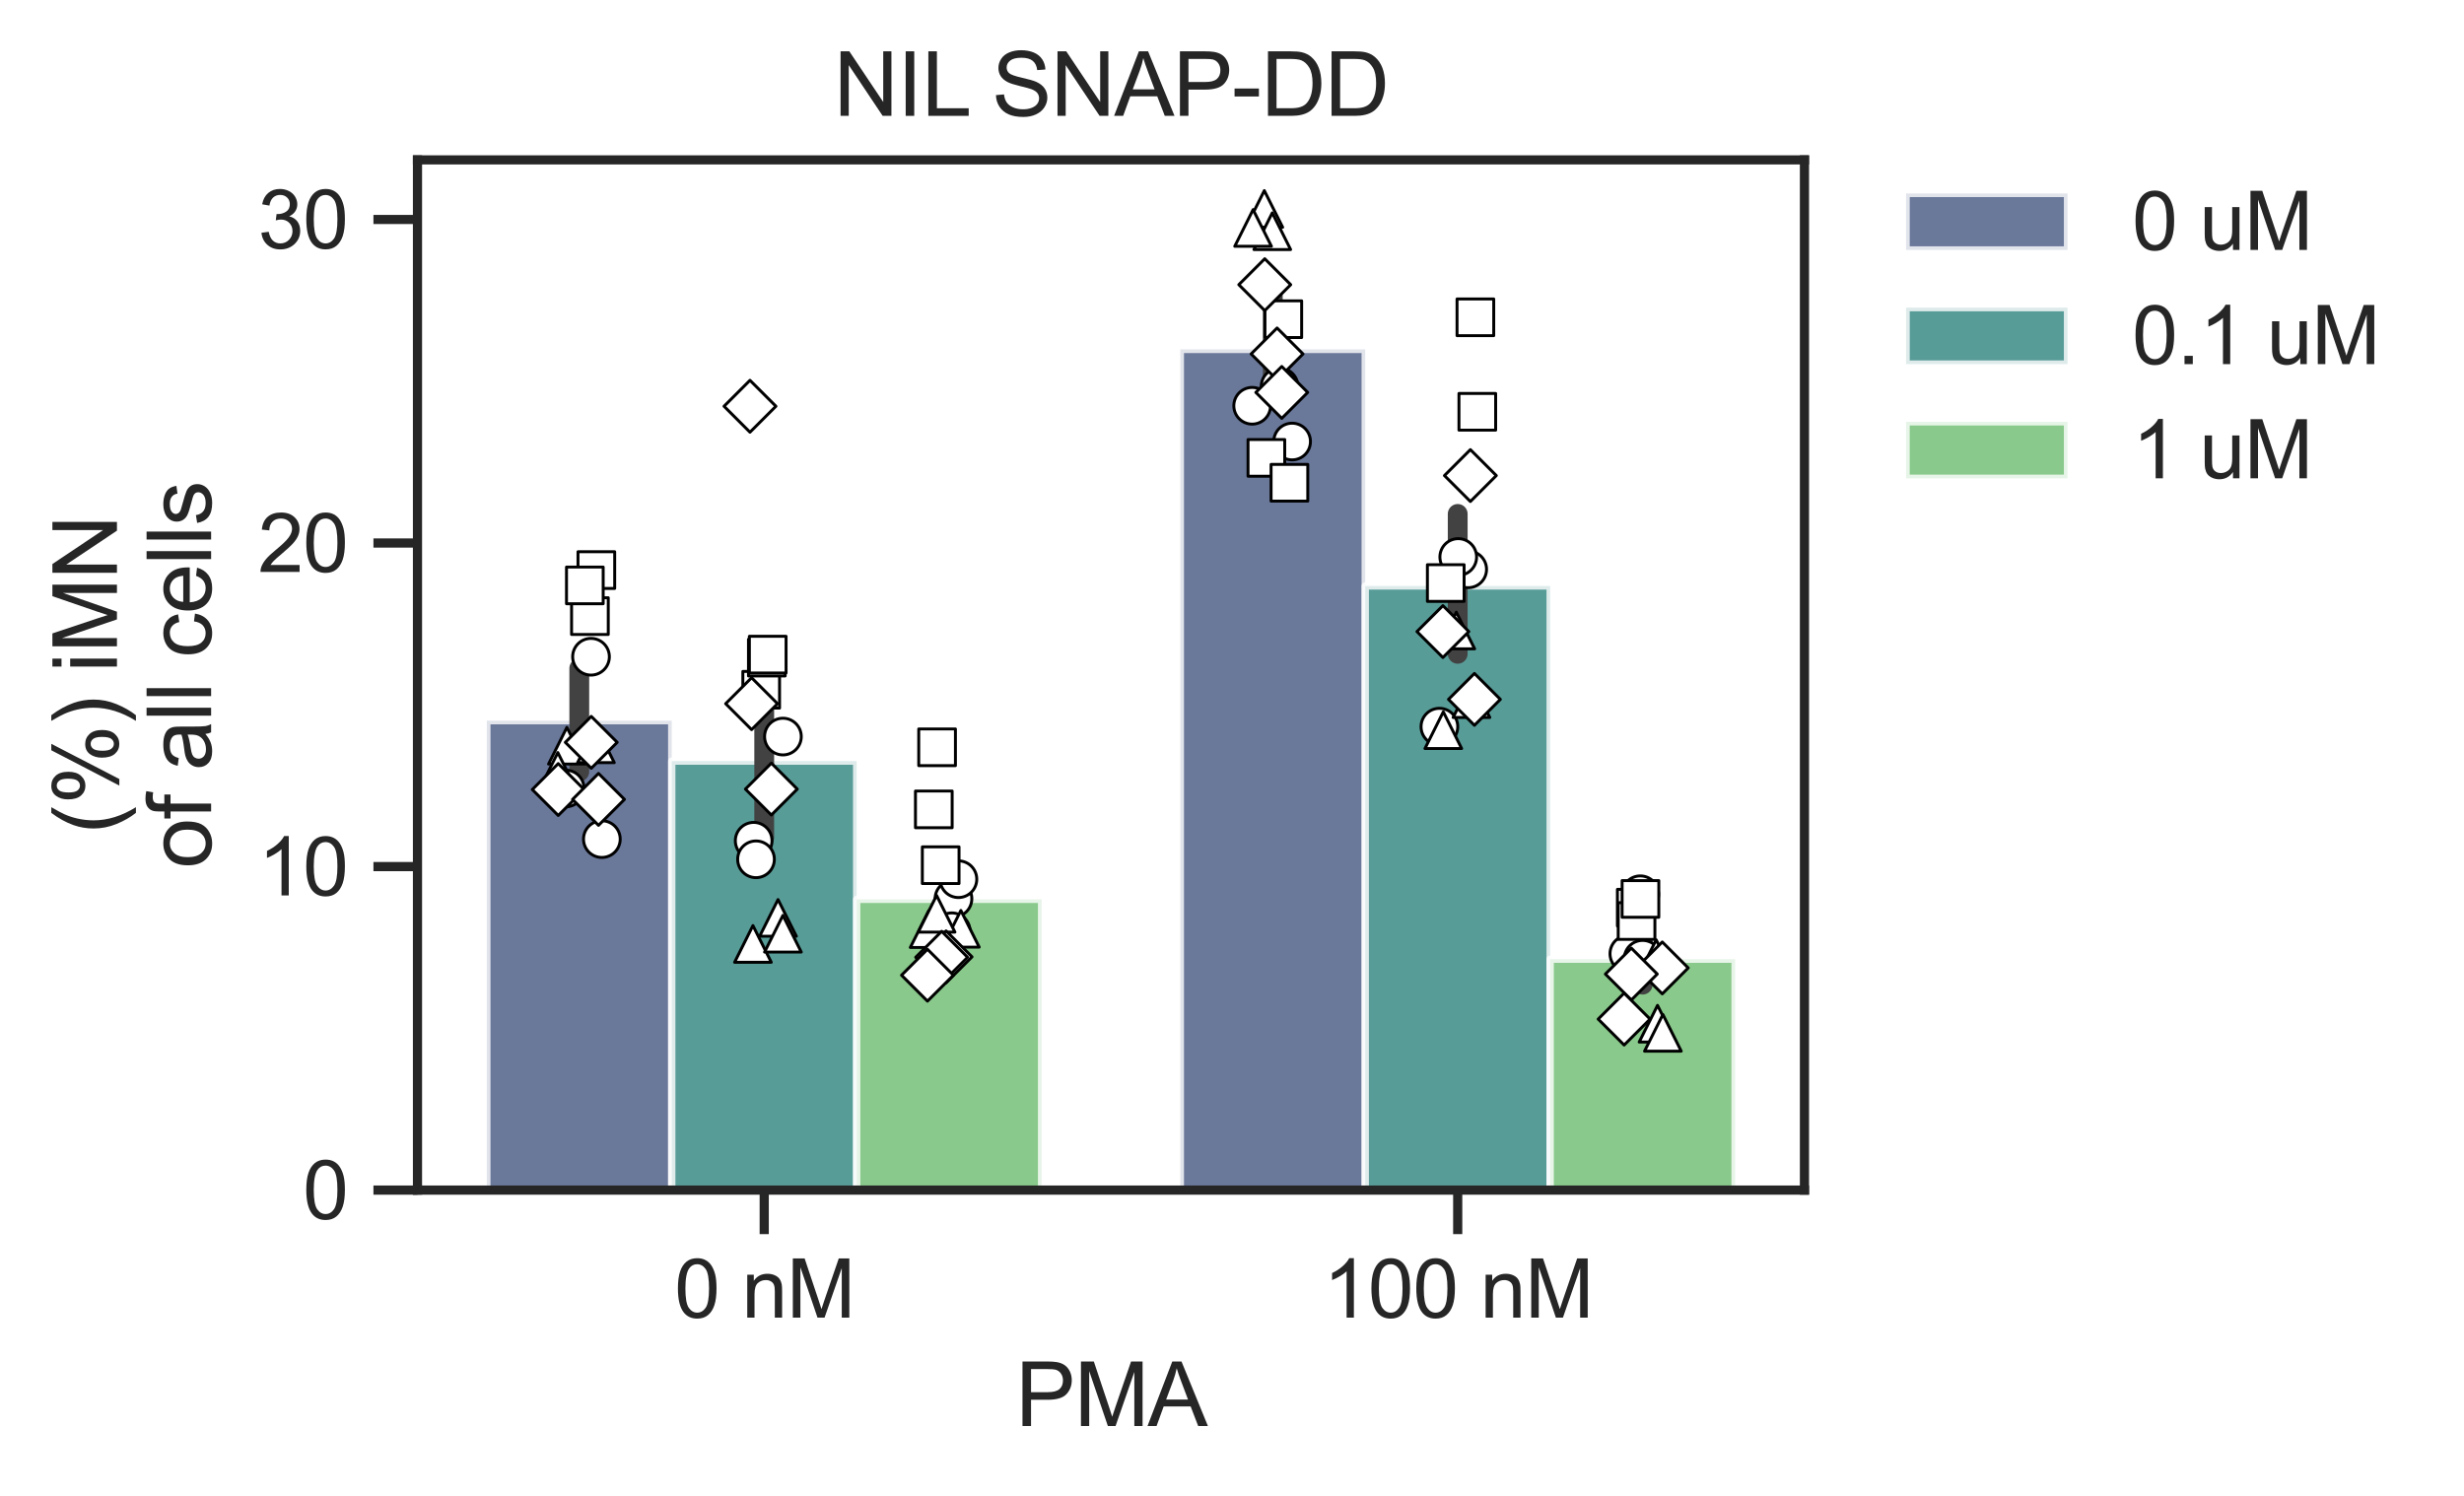 <?xml version="1.0" encoding="utf-8" standalone="no"?>
<!DOCTYPE svg PUBLIC "-//W3C//DTD SVG 1.1//EN"
  "http://www.w3.org/Graphics/SVG/1.1/DTD/svg11.dtd">
<svg xmlns:xlink="http://www.w3.org/1999/xlink" width="335.763pt" height="203.924pt" viewBox="0 0 335.763 203.924" xmlns="http://www.w3.org/2000/svg" version="1.1">
 <defs>
  <style type="text/css">*{stroke-linejoin: round; stroke-linecap: butt}</style>
 </defs>
 <g id="figure_1">
  <g id="patch_1">
   <path d="M 0 203.924 
L 335.763 203.924 
L 335.763 0 
L 0 0 
z
" style="fill: #ffffff"/>
  </g>
  <g id="axes_1">
   <g id="patch_2">
    <path d="M 56.888 162.189 
L 245.888 162.189 
L 245.888 21.789 
L 56.888 21.789 
z
" style="fill: #ffffff"/>
   </g>
   <g id="matplotlib.axis_1">
    <g id="xtick_1">
     <g id="line2d_1">
      <defs>
       <path id="m4138d5f878" d="M 0 0 
L 0 6 
" style="stroke: #262626; stroke-width: 1.25"/>
      </defs>
      <g>
       <use xlink:href="#m4138d5f878" x="104.138" y="162.189" style="fill: #262626; stroke: #262626; stroke-width: 1.25"/>
      </g>
     </g>
     <g id="text_1">
      <!-- 0 nM -->
      <g style="fill: #262626" transform="translate(91.911 179.563) scale(0.11 -0.11)">
       <defs>
        <path id="ArialMT-30" d="M 266 2259 
Q 266 3072 433 3567 
Q 600 4063 929 4331 
Q 1259 4600 1759 4600 
Q 2128 4600 2406 4451 
Q 2684 4303 2865 4023 
Q 3047 3744 3150 3342 
Q 3253 2941 3253 2259 
Q 3253 1453 3087 958 
Q 2922 463 2592 192 
Q 2263 -78 1759 -78 
Q 1097 -78 719 397 
Q 266 969 266 2259 
z
M 844 2259 
Q 844 1131 1108 757 
Q 1372 384 1759 384 
Q 2147 384 2411 759 
Q 2675 1134 2675 2259 
Q 2675 3391 2411 3762 
Q 2147 4134 1753 4134 
Q 1366 4134 1134 3806 
Q 844 3388 844 2259 
z
" transform="scale(0.016)"/>
        <path id="ArialMT-20" transform="scale(0.016)"/>
        <path id="ArialMT-6e" d="M 422 0 
L 422 3319 
L 928 3319 
L 928 2847 
Q 1294 3394 1984 3394 
Q 2284 3394 2536 3286 
Q 2788 3178 2913 3003 
Q 3038 2828 3088 2588 
Q 3119 2431 3119 2041 
L 3119 0 
L 2556 0 
L 2556 2019 
Q 2556 2363 2490 2533 
Q 2425 2703 2258 2804 
Q 2091 2906 1866 2906 
Q 1506 2906 1245 2678 
Q 984 2450 984 1813 
L 984 0 
L 422 0 
z
" transform="scale(0.016)"/>
        <path id="ArialMT-4d" d="M 475 0 
L 475 4581 
L 1388 4581 
L 2472 1338 
Q 2622 884 2691 659 
Q 2769 909 2934 1394 
L 4031 4581 
L 4847 4581 
L 4847 0 
L 4263 0 
L 4263 3834 
L 2931 0 
L 2384 0 
L 1059 3900 
L 1059 0 
L 475 0 
z
" transform="scale(0.016)"/>
       </defs>
       <use xlink:href="#ArialMT-30"/>
       <use xlink:href="#ArialMT-20" transform="translate(55.615 0)"/>
       <use xlink:href="#ArialMT-6e" transform="translate(83.398 0)"/>
       <use xlink:href="#ArialMT-4d" transform="translate(139.014 0)"/>
      </g>
     </g>
    </g>
    <g id="xtick_2">
     <g id="line2d_2">
      <g>
       <use xlink:href="#m4138d5f878" x="198.638" y="162.189" style="fill: #262626; stroke: #262626; stroke-width: 1.25"/>
      </g>
     </g>
     <g id="text_2">
      <!-- 100 nM -->
      <g style="fill: #262626" transform="translate(180.294 179.563) scale(0.11 -0.11)">
       <defs>
        <path id="ArialMT-31" d="M 2384 0 
L 1822 0 
L 1822 3584 
Q 1619 3391 1289 3197 
Q 959 3003 697 2906 
L 697 3450 
Q 1169 3672 1522 3987 
Q 1875 4303 2022 4600 
L 2384 4600 
L 2384 0 
z
" transform="scale(0.016)"/>
       </defs>
       <use xlink:href="#ArialMT-31"/>
       <use xlink:href="#ArialMT-30" transform="translate(55.615 0)"/>
       <use xlink:href="#ArialMT-30" transform="translate(111.23 0)"/>
       <use xlink:href="#ArialMT-20" transform="translate(166.846 0)"/>
       <use xlink:href="#ArialMT-6e" transform="translate(194.629 0)"/>
       <use xlink:href="#ArialMT-4d" transform="translate(250.244 0)"/>
      </g>
     </g>
    </g>
    <g id="text_3">
     <!-- PMA -->
     <g style="fill: #262626" transform="translate(138.385 194.339) scale(0.12 -0.12)">
      <defs>
       <path id="ArialMT-50" d="M 494 0 
L 494 4581 
L 2222 4581 
Q 2678 4581 2919 4538 
Q 3256 4481 3484 4323 
Q 3713 4166 3852 3881 
Q 3991 3597 3991 3256 
Q 3991 2672 3619 2267 
Q 3247 1863 2275 1863 
L 1100 1863 
L 1100 0 
L 494 0 
z
M 1100 2403 
L 2284 2403 
Q 2872 2403 3119 2622 
Q 3366 2841 3366 3238 
Q 3366 3525 3220 3729 
Q 3075 3934 2838 4000 
Q 2684 4041 2272 4041 
L 1100 4041 
L 1100 2403 
z
" transform="scale(0.016)"/>
       <path id="ArialMT-41" d="M -9 0 
L 1750 4581 
L 2403 4581 
L 4278 0 
L 3588 0 
L 3053 1388 
L 1138 1388 
L 634 0 
L -9 0 
z
M 1313 1881 
L 2866 1881 
L 2388 3150 
Q 2169 3728 2063 4100 
Q 1975 3659 1816 3225 
L 1313 1881 
z
" transform="scale(0.016)"/>
      </defs>
      <use xlink:href="#ArialMT-50"/>
      <use xlink:href="#ArialMT-4d" transform="translate(66.699 0)"/>
      <use xlink:href="#ArialMT-41" transform="translate(150 0)"/>
     </g>
    </g>
   </g>
   <g id="matplotlib.axis_2">
    <g id="ytick_1">
     <g id="line2d_3">
      <defs>
       <path id="mad6c2d695c" d="M 0 0 
L -6 0 
" style="stroke: #262626; stroke-width: 1.25"/>
      </defs>
      <g>
       <use xlink:href="#mad6c2d695c" x="56.888" y="162.189" style="fill: #262626; stroke: #262626; stroke-width: 1.25"/>
      </g>
     </g>
     <g id="text_4">
      <!-- 0 -->
      <g style="fill: #262626" transform="translate(41.271 166.126) scale(0.11 -0.11)">
       <use xlink:href="#ArialMT-30"/>
      </g>
     </g>
    </g>
    <g id="ytick_2">
     <g id="line2d_4">
      <g>
       <use xlink:href="#mad6c2d695c" x="56.888" y="118.097" style="fill: #262626; stroke: #262626; stroke-width: 1.25"/>
      </g>
     </g>
     <g id="text_5">
      <!-- 10 -->
      <g style="fill: #262626" transform="translate(35.154 122.034) scale(0.11 -0.11)">
       <use xlink:href="#ArialMT-31"/>
       <use xlink:href="#ArialMT-30" transform="translate(55.615 0)"/>
      </g>
     </g>
    </g>
    <g id="ytick_3">
     <g id="line2d_5">
      <g>
       <use xlink:href="#mad6c2d695c" x="56.888" y="74.004" style="fill: #262626; stroke: #262626; stroke-width: 1.25"/>
      </g>
     </g>
     <g id="text_6">
      <!-- 20 -->
      <g style="fill: #262626" transform="translate(35.154 77.941) scale(0.11 -0.11)">
       <defs>
        <path id="ArialMT-32" d="M 3222 541 
L 3222 0 
L 194 0 
Q 188 203 259 391 
Q 375 700 629 1000 
Q 884 1300 1366 1694 
Q 2113 2306 2375 2664 
Q 2638 3022 2638 3341 
Q 2638 3675 2398 3904 
Q 2159 4134 1775 4134 
Q 1369 4134 1125 3890 
Q 881 3647 878 3216 
L 300 3275 
Q 359 3922 746 4261 
Q 1134 4600 1788 4600 
Q 2447 4600 2831 4234 
Q 3216 3869 3216 3328 
Q 3216 3053 3103 2787 
Q 2991 2522 2730 2228 
Q 2469 1934 1863 1422 
Q 1356 997 1212 845 
Q 1069 694 975 541 
L 3222 541 
z
" transform="scale(0.016)"/>
       </defs>
       <use xlink:href="#ArialMT-32"/>
       <use xlink:href="#ArialMT-30" transform="translate(55.615 0)"/>
      </g>
     </g>
    </g>
    <g id="ytick_4">
     <g id="line2d_6">
      <g>
       <use xlink:href="#mad6c2d695c" x="56.888" y="29.911" style="fill: #262626; stroke: #262626; stroke-width: 1.25"/>
      </g>
     </g>
     <g id="text_7">
      <!-- 30 -->
      <g style="fill: #262626" transform="translate(35.154 33.848) scale(0.11 -0.11)">
       <defs>
        <path id="ArialMT-33" d="M 269 1209 
L 831 1284 
Q 928 806 1161 595 
Q 1394 384 1728 384 
Q 2125 384 2398 659 
Q 2672 934 2672 1341 
Q 2672 1728 2419 1979 
Q 2166 2231 1775 2231 
Q 1616 2231 1378 2169 
L 1441 2663 
Q 1497 2656 1531 2656 
Q 1891 2656 2178 2843 
Q 2466 3031 2466 3422 
Q 2466 3731 2256 3934 
Q 2047 4138 1716 4138 
Q 1388 4138 1169 3931 
Q 950 3725 888 3313 
L 325 3413 
Q 428 3978 793 4289 
Q 1159 4600 1703 4600 
Q 2078 4600 2393 4439 
Q 2709 4278 2876 4000 
Q 3044 3722 3044 3409 
Q 3044 3113 2884 2869 
Q 2725 2625 2413 2481 
Q 2819 2388 3044 2092 
Q 3269 1797 3269 1353 
Q 3269 753 2831 336 
Q 2394 -81 1725 -81 
Q 1122 -81 723 278 
Q 325 638 269 1209 
z
" transform="scale(0.016)"/>
       </defs>
       <use xlink:href="#ArialMT-33"/>
       <use xlink:href="#ArialMT-30" transform="translate(55.615 0)"/>
      </g>
     </g>
    </g>
    <g id="text_8">
     <!-- (%) iMN -->
     <g style="fill: #262626" transform="translate(15.936 113.651) rotate(-90) scale(0.12 -0.12)">
      <defs>
       <path id="ArialMT-28" d="M 1497 -1347 
Q 1031 -759 709 28 
Q 388 816 388 1659 
Q 388 2403 628 3084 
Q 909 3875 1497 4659 
L 1900 4659 
Q 1522 4009 1400 3731 
Q 1209 3300 1100 2831 
Q 966 2247 966 1656 
Q 966 153 1900 -1347 
L 1497 -1347 
z
" transform="scale(0.016)"/>
       <path id="ArialMT-25" d="M 372 3481 
Q 372 3972 619 4315 
Q 866 4659 1334 4659 
Q 1766 4659 2048 4351 
Q 2331 4044 2331 3447 
Q 2331 2866 2045 2552 
Q 1759 2238 1341 2238 
Q 925 2238 648 2547 
Q 372 2856 372 3481 
z
M 1350 4272 
Q 1141 4272 1002 4090 
Q 863 3909 863 3425 
Q 863 2984 1003 2804 
Q 1144 2625 1350 2625 
Q 1563 2625 1702 2806 
Q 1841 2988 1841 3469 
Q 1841 3913 1700 4092 
Q 1559 4272 1350 4272 
z
M 1353 -169 
L 3859 4659 
L 4316 4659 
L 1819 -169 
L 1353 -169 
z
M 3334 1075 
Q 3334 1569 3581 1911 
Q 3828 2253 4300 2253 
Q 4731 2253 5014 1945 
Q 5297 1638 5297 1041 
Q 5297 459 5011 145 
Q 4725 -169 4303 -169 
Q 3888 -169 3611 142 
Q 3334 453 3334 1075 
z
M 4316 1866 
Q 4103 1866 3964 1684 
Q 3825 1503 3825 1019 
Q 3825 581 3965 400 
Q 4106 219 4313 219 
Q 4528 219 4667 400 
Q 4806 581 4806 1063 
Q 4806 1506 4665 1686 
Q 4525 1866 4316 1866 
z
" transform="scale(0.016)"/>
       <path id="ArialMT-29" d="M 791 -1347 
L 388 -1347 
Q 1322 153 1322 1656 
Q 1322 2244 1188 2822 
Q 1081 3291 891 3722 
Q 769 4003 388 4659 
L 791 4659 
Q 1378 3875 1659 3084 
Q 1900 2403 1900 1659 
Q 1900 816 1576 28 
Q 1253 -759 791 -1347 
z
" transform="scale(0.016)"/>
       <path id="ArialMT-69" d="M 425 3934 
L 425 4581 
L 988 4581 
L 988 3934 
L 425 3934 
z
M 425 0 
L 425 3319 
L 988 3319 
L 988 0 
L 425 0 
z
" transform="scale(0.016)"/>
       <path id="ArialMT-4e" d="M 488 0 
L 488 4581 
L 1109 4581 
L 3516 984 
L 3516 4581 
L 4097 4581 
L 4097 0 
L 3475 0 
L 1069 3600 
L 1069 0 
L 488 0 
z
" transform="scale(0.016)"/>
      </defs>
      <use xlink:href="#ArialMT-28"/>
      <use xlink:href="#ArialMT-25" transform="translate(33.301 0)"/>
      <use xlink:href="#ArialMT-29" transform="translate(122.217 0)"/>
      <use xlink:href="#ArialMT-20" transform="translate(155.518 0)"/>
      <use xlink:href="#ArialMT-69" transform="translate(183.301 0)"/>
      <use xlink:href="#ArialMT-4d" transform="translate(205.518 0)"/>
      <use xlink:href="#ArialMT-4e" transform="translate(288.818 0)"/>
     </g>
     <!-- of all cells -->
     <g style="fill: #262626" transform="translate(28.768 118.332) rotate(-90) scale(0.12 -0.12)">
      <defs>
       <path id="ArialMT-6f" d="M 213 1659 
Q 213 2581 725 3025 
Q 1153 3394 1769 3394 
Q 2453 3394 2887 2945 
Q 3322 2497 3322 1706 
Q 3322 1066 3130 698 
Q 2938 331 2570 128 
Q 2203 -75 1769 -75 
Q 1072 -75 642 372 
Q 213 819 213 1659 
z
M 791 1659 
Q 791 1022 1069 705 
Q 1347 388 1769 388 
Q 2188 388 2466 706 
Q 2744 1025 2744 1678 
Q 2744 2294 2464 2611 
Q 2184 2928 1769 2928 
Q 1347 2928 1069 2612 
Q 791 2297 791 1659 
z
" transform="scale(0.016)"/>
       <path id="ArialMT-66" d="M 556 0 
L 556 2881 
L 59 2881 
L 59 3319 
L 556 3319 
L 556 3672 
Q 556 4006 616 4169 
Q 697 4388 901 4523 
Q 1106 4659 1475 4659 
Q 1713 4659 2000 4603 
L 1916 4113 
Q 1741 4144 1584 4144 
Q 1328 4144 1222 4034 
Q 1116 3925 1116 3625 
L 1116 3319 
L 1763 3319 
L 1763 2881 
L 1116 2881 
L 1116 0 
L 556 0 
z
" transform="scale(0.016)"/>
       <path id="ArialMT-61" d="M 2588 409 
Q 2275 144 1986 34 
Q 1697 -75 1366 -75 
Q 819 -75 525 192 
Q 231 459 231 875 
Q 231 1119 342 1320 
Q 453 1522 633 1644 
Q 813 1766 1038 1828 
Q 1203 1872 1538 1913 
Q 2219 1994 2541 2106 
Q 2544 2222 2544 2253 
Q 2544 2597 2384 2738 
Q 2169 2928 1744 2928 
Q 1347 2928 1158 2789 
Q 969 2650 878 2297 
L 328 2372 
Q 403 2725 575 2942 
Q 747 3159 1072 3276 
Q 1397 3394 1825 3394 
Q 2250 3394 2515 3294 
Q 2781 3194 2906 3042 
Q 3031 2891 3081 2659 
Q 3109 2516 3109 2141 
L 3109 1391 
Q 3109 606 3145 398 
Q 3181 191 3288 0 
L 2700 0 
Q 2613 175 2588 409 
z
M 2541 1666 
Q 2234 1541 1622 1453 
Q 1275 1403 1131 1340 
Q 988 1278 909 1158 
Q 831 1038 831 891 
Q 831 666 1001 516 
Q 1172 366 1500 366 
Q 1825 366 2078 508 
Q 2331 650 2450 897 
Q 2541 1088 2541 1459 
L 2541 1666 
z
" transform="scale(0.016)"/>
       <path id="ArialMT-6c" d="M 409 0 
L 409 4581 
L 972 4581 
L 972 0 
L 409 0 
z
" transform="scale(0.016)"/>
       <path id="ArialMT-63" d="M 2588 1216 
L 3141 1144 
Q 3050 572 2676 248 
Q 2303 -75 1759 -75 
Q 1078 -75 664 370 
Q 250 816 250 1647 
Q 250 2184 428 2587 
Q 606 2991 970 3192 
Q 1334 3394 1763 3394 
Q 2303 3394 2647 3120 
Q 2991 2847 3088 2344 
L 2541 2259 
Q 2463 2594 2264 2762 
Q 2066 2931 1784 2931 
Q 1359 2931 1093 2626 
Q 828 2322 828 1663 
Q 828 994 1084 691 
Q 1341 388 1753 388 
Q 2084 388 2306 591 
Q 2528 794 2588 1216 
z
" transform="scale(0.016)"/>
       <path id="ArialMT-65" d="M 2694 1069 
L 3275 997 
Q 3138 488 2766 206 
Q 2394 -75 1816 -75 
Q 1088 -75 661 373 
Q 234 822 234 1631 
Q 234 2469 665 2931 
Q 1097 3394 1784 3394 
Q 2450 3394 2872 2941 
Q 3294 2488 3294 1666 
Q 3294 1616 3291 1516 
L 816 1516 
Q 847 969 1125 678 
Q 1403 388 1819 388 
Q 2128 388 2347 550 
Q 2566 713 2694 1069 
z
M 847 1978 
L 2700 1978 
Q 2663 2397 2488 2606 
Q 2219 2931 1791 2931 
Q 1403 2931 1139 2672 
Q 875 2413 847 1978 
z
" transform="scale(0.016)"/>
       <path id="ArialMT-73" d="M 197 991 
L 753 1078 
Q 800 744 1014 566 
Q 1228 388 1613 388 
Q 2000 388 2187 545 
Q 2375 703 2375 916 
Q 2375 1106 2209 1216 
Q 2094 1291 1634 1406 
Q 1016 1563 777 1677 
Q 538 1791 414 1992 
Q 291 2194 291 2438 
Q 291 2659 392 2848 
Q 494 3038 669 3163 
Q 800 3259 1026 3326 
Q 1253 3394 1513 3394 
Q 1903 3394 2198 3281 
Q 2494 3169 2634 2976 
Q 2775 2784 2828 2463 
L 2278 2388 
Q 2241 2644 2061 2787 
Q 1881 2931 1553 2931 
Q 1166 2931 1000 2803 
Q 834 2675 834 2503 
Q 834 2394 903 2306 
Q 972 2216 1119 2156 
Q 1203 2125 1616 2013 
Q 2213 1853 2448 1751 
Q 2684 1650 2818 1456 
Q 2953 1263 2953 975 
Q 2953 694 2789 445 
Q 2625 197 2315 61 
Q 2006 -75 1616 -75 
Q 969 -75 630 194 
Q 291 463 197 991 
z
" transform="scale(0.016)"/>
      </defs>
      <use xlink:href="#ArialMT-6f"/>
      <use xlink:href="#ArialMT-66" transform="translate(55.615 0)"/>
      <use xlink:href="#ArialMT-20" transform="translate(83.398 0)"/>
      <use xlink:href="#ArialMT-61" transform="translate(111.182 0)"/>
      <use xlink:href="#ArialMT-6c" transform="translate(166.797 0)"/>
      <use xlink:href="#ArialMT-6c" transform="translate(189.014 0)"/>
      <use xlink:href="#ArialMT-20" transform="translate(211.23 0)"/>
      <use xlink:href="#ArialMT-63" transform="translate(239.014 0)"/>
      <use xlink:href="#ArialMT-65" transform="translate(289.014 0)"/>
      <use xlink:href="#ArialMT-6c" transform="translate(344.629 0)"/>
      <use xlink:href="#ArialMT-6c" transform="translate(366.846 0)"/>
      <use xlink:href="#ArialMT-73" transform="translate(389.062 0)"/>
     </g>
    </g>
   </g>
   <g id="patch_3">
    <path d="M 66.338 162.189 
L 91.538 162.189 
L 91.538 98.213 
L 66.338 98.213 
z
" clip-path="url(#p80388d1c61)" style="fill: #455681; opacity: 0.8; stroke: #ffffff; stroke-linejoin: miter"/>
   </g>
   <g id="patch_4">
    <path d="M 160.838 162.189 
L 186.038 162.189 
L 186.038 47.616 
L 160.838 47.616 
z
" clip-path="url(#p80388d1c61)" style="fill: #455681; opacity: 0.8; stroke: #ffffff; stroke-linejoin: miter"/>
   </g>
   <g id="patch_5">
    <path d="M 91.538 162.189 
L 116.738 162.189 
L 116.738 103.723 
L 91.538 103.723 
z
" clip-path="url(#p80388d1c61)" style="fill: #2f837f; opacity: 0.8; stroke: #ffffff; stroke-linejoin: miter"/>
   </g>
   <g id="patch_6">
    <path d="M 186.038 162.189 
L 211.238 162.189 
L 211.238 79.854 
L 186.038 79.854 
z
" clip-path="url(#p80388d1c61)" style="fill: #2f837f; opacity: 0.8; stroke: #ffffff; stroke-linejoin: miter"/>
   </g>
   <g id="patch_7">
    <path d="M 116.738 162.189 
L 141.938 162.189 
L 141.938 122.562 
L 116.738 122.562 
z
" clip-path="url(#p80388d1c61)" style="fill: #6cbc6e; opacity: 0.8; stroke: #ffffff; stroke-linejoin: miter"/>
   </g>
   <g id="patch_8">
    <path d="M 211.238 162.189 
L 236.438 162.189 
L 236.438 130.717 
L 211.238 130.717 
z
" clip-path="url(#p80388d1c61)" style="fill: #6cbc6e; opacity: 0.8; stroke: #ffffff; stroke-linejoin: miter"/>
   </g>
   <g id="line2d_7">
    <path d="M 78.938 105.155 
L 78.938 91.085 
" clip-path="url(#p80388d1c61)" style="fill: none; stroke: #424242; stroke-width: 2.7; stroke-linecap: round"/>
   </g>
   <g id="line2d_8">
    <path d="M 173.438 54.083 
L 173.438 40.324 
" clip-path="url(#p80388d1c61)" style="fill: none; stroke: #424242; stroke-width: 2.7; stroke-linecap: round"/>
   </g>
   <g id="line2d_9">
    <path d="M 104.138 114.133 
L 104.138 91.357 
" clip-path="url(#p80388d1c61)" style="fill: none; stroke: #424242; stroke-width: 2.7; stroke-linecap: round"/>
   </g>
   <g id="line2d_10">
    <path d="M 198.638 89.101 
L 198.638 70.039 
" clip-path="url(#p80388d1c61)" style="fill: none; stroke: #424242; stroke-width: 2.7; stroke-linecap: round"/>
   </g>
   <g id="line2d_11">
    <path d="M 129.338 126.798 
L 129.338 117.076 
" clip-path="url(#p80388d1c61)" style="fill: none; stroke: #424242; stroke-width: 2.7; stroke-linecap: round"/>
   </g>
   <g id="line2d_12">
    <path d="M 223.838 134.183 
L 223.838 127.289 
" clip-path="url(#p80388d1c61)" style="fill: none; stroke: #424242; stroke-width: 2.7; stroke-linecap: round"/>
   </g>
   <g id="patch_9">
    <path d="M 56.888 162.189 
L 56.888 21.789 
" style="fill: none; stroke: #262626; stroke-width: 1.25; stroke-linejoin: miter; stroke-linecap: square"/>
   </g>
   <g id="patch_10">
    <path d="M 245.888 162.189 
L 245.888 21.789 
" style="fill: none; stroke: #262626; stroke-width: 1.25; stroke-linejoin: miter; stroke-linecap: square"/>
   </g>
   <g id="patch_11">
    <path d="M 56.888 162.189 
L 245.888 162.189 
" style="fill: none; stroke: #262626; stroke-width: 1.25; stroke-linejoin: miter; stroke-linecap: square"/>
   </g>
   <g id="patch_12">
    <path d="M 56.888 21.789 
L 245.888 21.789 
" style="fill: none; stroke: #262626; stroke-width: 1.25; stroke-linejoin: miter; stroke-linecap: square"/>
   </g>
   <g id="PathCollection_1">
    <defs>
     <path id="C0_0_7544a508ce" d="M 0 2.5 
C 0.663 2.5 1.299 2.237 1.768 1.768 
C 2.237 1.299 2.5 0.663 2.5 -0 
C 2.5 -0.663 2.237 -1.299 1.768 -1.768 
C 1.299 -2.237 0.663 -2.5 0 -2.5 
C -0.663 -2.5 -1.299 -2.237 -1.768 -1.768 
C -2.237 -1.299 -2.5 -0.663 -2.5 0 
C -2.5 0.663 -2.237 1.299 -1.768 1.768 
C -1.299 2.237 -0.663 2.5 0 2.5 
z
"/>
    </defs>
    <g clip-path="url(#p80388d1c61)">
     <use xlink:href="#C0_0_7544a508ce" x="77.087" y="107.454" style="fill: #ffffff; stroke: #000000; stroke-width: 0.4"/>
    </g>
    <g clip-path="url(#p80388d1c61)">
     <use xlink:href="#C0_0_7544a508ce" x="82.014" y="114.354" style="fill: #ffffff; stroke: #000000; stroke-width: 0.4"/>
    </g>
    <g clip-path="url(#p80388d1c61)">
     <use xlink:href="#C0_0_7544a508ce" x="80.535" y="89.502" style="fill: #ffffff; stroke: #000000; stroke-width: 0.4"/>
    </g>
   </g>
   <g id="PathCollection_2">
    <defs>
     <path id="C1_0_4adc64b333" d="M 0 2.5 
C 0.663 2.5 1.299 2.237 1.768 1.768 
C 2.237 1.299 2.5 0.663 2.5 -0 
C 2.5 -0.663 2.237 -1.299 1.768 -1.768 
C 1.299 -2.237 0.663 -2.5 0 -2.5 
C -0.663 -2.5 -1.299 -2.237 -1.768 -1.768 
C -2.237 -1.299 -2.5 -0.663 -2.5 0 
C -2.5 0.663 -2.237 1.299 -1.768 1.768 
C -1.299 2.237 -0.663 2.5 0 2.5 
z
"/>
    </defs>
    <g clip-path="url(#p80388d1c61)">
     <use xlink:href="#C1_0_4adc64b333" x="106.687" y="100.38" style="fill: #ffffff; stroke: #000000; stroke-width: 0.4"/>
    </g>
    <g clip-path="url(#p80388d1c61)">
     <use xlink:href="#C1_0_4adc64b333" x="102.702" y="114.577" style="fill: #ffffff; stroke: #000000; stroke-width: 0.4"/>
    </g>
    <g clip-path="url(#p80388d1c61)">
     <use xlink:href="#C1_0_4adc64b333" x="103.02" y="117.107" style="fill: #ffffff; stroke: #000000; stroke-width: 0.4"/>
    </g>
   </g>
   <g id="PathCollection_3">
    <defs>
     <path id="C2_0_1660ca41e2" d="M 0 2.5 
C 0.663 2.5 1.299 2.237 1.768 1.768 
C 2.237 1.299 2.5 0.663 2.5 -0 
C 2.5 -0.663 2.237 -1.299 1.768 -1.768 
C 1.299 -2.237 0.663 -2.5 0 -2.5 
C -0.663 -2.5 -1.299 -2.237 -1.768 -1.768 
C -2.237 -1.299 -2.5 -0.663 -2.5 0 
C -2.5 0.663 -2.237 1.299 -1.768 1.768 
C -1.299 2.237 -0.663 2.5 0 2.5 
z
"/>
    </defs>
    <g clip-path="url(#p80388d1c61)">
     <use xlink:href="#C2_0_1660ca41e2" x="129.928" y="122.473" style="fill: #ffffff; stroke: #000000; stroke-width: 0.4"/>
    </g>
    <g clip-path="url(#p80388d1c61)">
     <use xlink:href="#C2_0_1660ca41e2" x="129.693" y="126.913" style="fill: #ffffff; stroke: #000000; stroke-width: 0.4"/>
    </g>
    <g clip-path="url(#p80388d1c61)">
     <use xlink:href="#C2_0_1660ca41e2" x="130.601" y="119.817" style="fill: #ffffff; stroke: #000000; stroke-width: 0.4"/>
    </g>
   </g>
   <g id="PathCollection_4">
    <defs>
     <path id="C3_0_65e798a5d8" d="M 0 2.5 
C 0.663 2.5 1.299 2.237 1.768 1.768 
C 2.237 1.299 2.5 0.663 2.5 -0 
C 2.5 -0.663 2.237 -1.299 1.768 -1.768 
C 1.299 -2.237 0.663 -2.5 0 -2.5 
C -0.663 -2.5 -1.299 -2.237 -1.768 -1.768 
C -2.237 -1.299 -2.5 -0.663 -2.5 0 
C -2.5 0.663 -2.237 1.299 -1.768 1.768 
C -1.299 2.237 -0.663 2.5 0 2.5 
z
"/>
    </defs>
    <g clip-path="url(#p80388d1c61)">
     <use xlink:href="#C3_0_65e798a5d8" x="176.072" y="60.173" style="fill: #ffffff; stroke: #000000; stroke-width: 0.4"/>
    </g>
    <g clip-path="url(#p80388d1c61)">
     <use xlink:href="#C3_0_65e798a5d8" x="174.366" y="52.67" style="fill: #ffffff; stroke: #000000; stroke-width: 0.4"/>
    </g>
    <g clip-path="url(#p80388d1c61)">
     <use xlink:href="#C3_0_65e798a5d8" x="170.63" y="55.299" style="fill: #ffffff; stroke: #000000; stroke-width: 0.4"/>
    </g>
   </g>
   <g id="PathCollection_5">
    <defs>
     <path id="C4_0_97dbb7d49b" d="M 0 2.5 
C 0.663 2.5 1.299 2.237 1.768 1.768 
C 2.237 1.299 2.5 0.663 2.5 -0 
C 2.5 -0.663 2.237 -1.299 1.768 -1.768 
C 1.299 -2.237 0.663 -2.5 0 -2.5 
C -0.663 -2.5 -1.299 -2.237 -1.768 -1.768 
C -2.237 -1.299 -2.5 -0.663 -2.5 0 
C -2.5 0.663 -2.237 1.299 -1.768 1.768 
C -1.299 2.237 -0.663 2.5 0 2.5 
z
"/>
    </defs>
    <g clip-path="url(#p80388d1c61)">
     <use xlink:href="#C4_0_97dbb7d49b" x="200.067" y="77.591" style="fill: #ffffff; stroke: #000000; stroke-width: 0.4"/>
    </g>
    <g clip-path="url(#p80388d1c61)">
     <use xlink:href="#C4_0_97dbb7d49b" x="198.712" y="75.908" style="fill: #ffffff; stroke: #000000; stroke-width: 0.4"/>
    </g>
    <g clip-path="url(#p80388d1c61)">
     <use xlink:href="#C4_0_97dbb7d49b" x="196.144" y="99.031" style="fill: #ffffff; stroke: #000000; stroke-width: 0.4"/>
    </g>
   </g>
   <g id="PathCollection_6">
    <defs>
     <path id="C5_0_c46548f89e" d="M 0 2.5 
C 0.663 2.5 1.299 2.237 1.768 1.768 
C 2.237 1.299 2.5 0.663 2.5 -0 
C 2.5 -0.663 2.237 -1.299 1.768 -1.768 
C 1.299 -2.237 0.663 -2.5 0 -2.5 
C -0.663 -2.5 -1.299 -2.237 -1.768 -1.768 
C -2.237 -1.299 -2.5 -0.663 -2.5 0 
C -2.5 0.663 -2.237 1.299 -1.768 1.768 
C -1.299 2.237 -0.663 2.5 0 2.5 
z
"/>
    </defs>
    <g clip-path="url(#p80388d1c61)">
     <use xlink:href="#C5_0_c46548f89e" x="223.518" y="121.869" style="fill: #ffffff; stroke: #000000; stroke-width: 0.4"/>
    </g>
    <g clip-path="url(#p80388d1c61)">
     <use xlink:href="#C5_0_c46548f89e" x="221.893" y="129.973" style="fill: #ffffff; stroke: #000000; stroke-width: 0.4"/>
    </g>
    <g clip-path="url(#p80388d1c61)">
     <use xlink:href="#C5_0_c46548f89e" x="223.835" y="130.658" style="fill: #ffffff; stroke: #000000; stroke-width: 0.4"/>
    </g>
   </g>
   <g id="PathCollection_7">
    <path d="M 77.247 99.124 
L 74.747 104.124 
L 79.747 104.124 
z
" clip-path="url(#p80388d1c61)" style="fill: #ffffff; stroke: #000000; stroke-width: 0.4"/>
    <path d="M 81.206 98.93 
L 78.706 103.93 
L 83.706 103.93 
z
" clip-path="url(#p80388d1c61)" style="fill: #ffffff; stroke: #000000; stroke-width: 0.4"/>
    <path d="M 76.012 102.558 
L 73.512 107.558 
L 78.512 107.558 
z
" clip-path="url(#p80388d1c61)" style="fill: #ffffff; stroke: #000000; stroke-width: 0.4"/>
   </g>
   <g id="PathCollection_8">
    <path d="M 102.601 126.14 
L 100.101 131.14 
L 105.101 131.14 
z
" clip-path="url(#p80388d1c61)" style="fill: #ffffff; stroke: #000000; stroke-width: 0.4"/>
    <path d="M 106.019 122.591 
L 103.519 127.591 
L 108.519 127.591 
z
" clip-path="url(#p80388d1c61)" style="fill: #ffffff; stroke: #000000; stroke-width: 0.4"/>
    <path d="M 106.686 124.749 
L 104.186 129.749 
L 109.186 129.749 
z
" clip-path="url(#p80388d1c61)" style="fill: #ffffff; stroke: #000000; stroke-width: 0.4"/>
   </g>
   <g id="PathCollection_9">
    <path d="M 126.547 124.122 
L 124.047 129.122 
L 129.047 129.122 
z
" clip-path="url(#p80388d1c61)" style="fill: #ffffff; stroke: #000000; stroke-width: 0.4"/>
    <path d="M 130.934 124.077 
L 128.434 129.077 
L 133.434 129.077 
z
" clip-path="url(#p80388d1c61)" style="fill: #ffffff; stroke: #000000; stroke-width: 0.4"/>
    <path d="M 127.627 122.029 
L 125.127 127.029 
L 130.127 127.029 
z
" clip-path="url(#p80388d1c61)" style="fill: #ffffff; stroke: #000000; stroke-width: 0.4"/>
   </g>
   <g id="PathCollection_10">
    <path d="M 172.285 25.975 
L 169.785 30.975 
L 174.785 30.975 
z
" clip-path="url(#p80388d1c61)" style="fill: #ffffff; stroke: #000000; stroke-width: 0.4"/>
    <path d="M 173.369 29.008 
L 170.869 34.008 
L 175.869 34.008 
z
" clip-path="url(#p80388d1c61)" style="fill: #ffffff; stroke: #000000; stroke-width: 0.4"/>
    <path d="M 170.756 28.565 
L 168.256 33.565 
L 173.256 33.565 
z
" clip-path="url(#p80388d1c61)" style="fill: #ffffff; stroke: #000000; stroke-width: 0.4"/>
   </g>
   <g id="PathCollection_11">
    <path d="M 196.675 97.01 
L 194.175 102.01 
L 199.175 102.01 
z
" clip-path="url(#p80388d1c61)" style="fill: #ffffff; stroke: #000000; stroke-width: 0.4"/>
    <path d="M 200.513 92.777 
L 198.013 97.777 
L 203.013 97.777 
z
" clip-path="url(#p80388d1c61)" style="fill: #ffffff; stroke: #000000; stroke-width: 0.4"/>
    <path d="M 198.447 83.425 
L 195.947 88.425 
L 200.947 88.425 
z
" clip-path="url(#p80388d1c61)" style="fill: #ffffff; stroke: #000000; stroke-width: 0.4"/>
   </g>
   <g id="PathCollection_12">
    <path d="M 225.867 137.011 
L 223.367 142.011 
L 228.367 142.011 
z
" clip-path="url(#p80388d1c61)" style="fill: #ffffff; stroke: #000000; stroke-width: 0.4"/>
    <path d="M 226.596 138.253 
L 224.096 143.253 
L 229.096 143.253 
z
" clip-path="url(#p80388d1c61)" style="fill: #ffffff; stroke: #000000; stroke-width: 0.4"/>
    <path d="M 225.684 128.075 
L 223.184 133.075 
L 228.184 133.075 
z
" clip-path="url(#p80388d1c61)" style="fill: #ffffff; stroke: #000000; stroke-width: 0.4"/>
   </g>
   <g id="PathCollection_13">
    <path d="M 78.763 80.191 
L 83.763 80.191 
L 83.763 75.191 
L 78.763 75.191 
z
" clip-path="url(#p80388d1c61)" style="fill: #ffffff; stroke: #000000; stroke-width: 0.4"/>
    <path d="M 77.886 86.464 
L 82.886 86.464 
L 82.886 81.464 
L 77.886 81.464 
z
" clip-path="url(#p80388d1c61)" style="fill: #ffffff; stroke: #000000; stroke-width: 0.4"/>
    <path d="M 77.195 82.278 
L 82.195 82.278 
L 82.195 77.278 
L 77.195 77.278 
z
" clip-path="url(#p80388d1c61)" style="fill: #ffffff; stroke: #000000; stroke-width: 0.4"/>
   </g>
   <g id="PathCollection_14">
    <path d="M 101.227 96.501 
L 106.227 96.501 
L 106.227 91.501 
L 101.227 91.501 
z
" clip-path="url(#p80388d1c61)" style="fill: #ffffff; stroke: #000000; stroke-width: 0.4"/>
    <path d="M 101.993 92.122 
L 106.993 92.122 
L 106.993 87.122 
L 101.993 87.122 
z
" clip-path="url(#p80388d1c61)" style="fill: #ffffff; stroke: #000000; stroke-width: 0.4"/>
    <path d="M 102.116 91.712 
L 107.116 91.712 
L 107.116 86.712 
L 102.116 86.712 
z
" clip-path="url(#p80388d1c61)" style="fill: #ffffff; stroke: #000000; stroke-width: 0.4"/>
   </g>
   <g id="PathCollection_15">
    <path d="M 125.194 104.342 
L 130.194 104.342 
L 130.194 99.342 
L 125.194 99.342 
z
" clip-path="url(#p80388d1c61)" style="fill: #ffffff; stroke: #000000; stroke-width: 0.4"/>
    <path d="M 125.686 120.41 
L 130.686 120.41 
L 130.686 115.41 
L 125.686 115.41 
z
" clip-path="url(#p80388d1c61)" style="fill: #ffffff; stroke: #000000; stroke-width: 0.4"/>
    <path d="M 124.748 112.803 
L 129.748 112.803 
L 129.748 107.803 
L 124.748 107.803 
z
" clip-path="url(#p80388d1c61)" style="fill: #ffffff; stroke: #000000; stroke-width: 0.4"/>
   </g>
   <g id="PathCollection_16">
    <path d="M 172.373 46 
L 177.373 46 
L 177.373 41 
L 172.373 41 
z
" clip-path="url(#p80388d1c61)" style="fill: #ffffff; stroke: #000000; stroke-width: 0.4"/>
    <path d="M 170.066 64.899 
L 175.066 64.899 
L 175.066 59.899 
L 170.066 59.899 
z
" clip-path="url(#p80388d1c61)" style="fill: #ffffff; stroke: #000000; stroke-width: 0.4"/>
    <path d="M 173.207 68.29 
L 178.207 68.29 
L 178.207 63.29 
L 173.207 63.29 
z
" clip-path="url(#p80388d1c61)" style="fill: #ffffff; stroke: #000000; stroke-width: 0.4"/>
   </g>
   <g id="PathCollection_17">
    <path d="M 194.509 81.957 
L 199.509 81.957 
L 199.509 76.957 
L 194.509 76.957 
z
" clip-path="url(#p80388d1c61)" style="fill: #ffffff; stroke: #000000; stroke-width: 0.4"/>
    <path d="M 198.809 58.619 
L 203.809 58.619 
L 203.809 53.619 
L 198.809 53.619 
z
" clip-path="url(#p80388d1c61)" style="fill: #ffffff; stroke: #000000; stroke-width: 0.4"/>
    <path d="M 198.547 45.743 
L 203.547 45.743 
L 203.547 40.743 
L 198.547 40.743 
z
" clip-path="url(#p80388d1c61)" style="fill: #ffffff; stroke: #000000; stroke-width: 0.4"/>
   </g>
   <g id="PathCollection_18">
    <path d="M 220.402 126.203 
L 225.402 126.203 
L 225.402 121.203 
L 220.402 121.203 
z
" clip-path="url(#p80388d1c61)" style="fill: #ffffff; stroke: #000000; stroke-width: 0.4"/>
    <path d="M 220.509 128.02 
L 225.509 128.02 
L 225.509 123.02 
L 220.509 123.02 
z
" clip-path="url(#p80388d1c61)" style="fill: #ffffff; stroke: #000000; stroke-width: 0.4"/>
    <path d="M 221.042 125.008 
L 226.042 125.008 
L 226.042 120.008 
L 221.042 120.008 
z
" clip-path="url(#p80388d1c61)" style="fill: #ffffff; stroke: #000000; stroke-width: 0.4"/>
   </g>
   <g id="PathCollection_19">
    <path d="M 80.57 104.702 
L 84.105 101.167 
L 80.57 97.631 
L 77.034 101.167 
z
" clip-path="url(#p80388d1c61)" style="fill: #ffffff; stroke: #000000; stroke-width: 0.4"/>
    <path d="M 76.068 111.133 
L 79.604 107.597 
L 76.068 104.062 
L 72.533 107.597 
z
" clip-path="url(#p80388d1c61)" style="fill: #ffffff; stroke: #000000; stroke-width: 0.4"/>
    <path d="M 81.558 112.477 
L 85.093 108.941 
L 81.558 105.406 
L 78.022 108.941 
z
" clip-path="url(#p80388d1c61)" style="fill: #ffffff; stroke: #000000; stroke-width: 0.4"/>
   </g>
   <g id="PathCollection_20">
    <path d="M 105.11 111.072 
L 108.645 107.537 
L 105.11 104.001 
L 101.574 107.537 
z
" clip-path="url(#p80388d1c61)" style="fill: #ffffff; stroke: #000000; stroke-width: 0.4"/>
    <path d="M 102.417 99.434 
L 105.953 95.898 
L 102.417 92.363 
L 98.882 95.898 
z
" clip-path="url(#p80388d1c61)" style="fill: #ffffff; stroke: #000000; stroke-width: 0.4"/>
    <path d="M 102.197 58.901 
L 105.733 55.365 
L 102.197 51.829 
L 98.662 55.365 
z
" clip-path="url(#p80388d1c61)" style="fill: #ffffff; stroke: #000000; stroke-width: 0.4"/>
   </g>
   <g id="PathCollection_21">
    <path d="M 128.919 133.936 
L 132.454 130.4 
L 128.919 126.864 
L 125.383 130.4 
z
" clip-path="url(#p80388d1c61)" style="fill: #ffffff; stroke: #000000; stroke-width: 0.4"/>
    <path d="M 128.316 133.993 
L 131.852 130.457 
L 128.316 126.922 
L 124.781 130.457 
z
" clip-path="url(#p80388d1c61)" style="fill: #ffffff; stroke: #000000; stroke-width: 0.4"/>
    <path d="M 126.384 136.435 
L 129.92 132.9 
L 126.384 129.364 
L 122.849 132.9 
z
" clip-path="url(#p80388d1c61)" style="fill: #ffffff; stroke: #000000; stroke-width: 0.4"/>
   </g>
   <g id="PathCollection_22">
    <path d="M 174.024 51.771 
L 177.559 48.236 
L 174.024 44.7 
L 170.488 48.236 
z
" clip-path="url(#p80388d1c61)" style="fill: #ffffff; stroke: #000000; stroke-width: 0.4"/>
    <path d="M 174.663 57.013 
L 178.199 53.477 
L 174.663 49.942 
L 171.128 53.477 
z
" clip-path="url(#p80388d1c61)" style="fill: #ffffff; stroke: #000000; stroke-width: 0.4"/>
    <path d="M 172.345 42.333 
L 175.881 38.797 
L 172.345 35.262 
L 168.809 38.797 
z
" clip-path="url(#p80388d1c61)" style="fill: #ffffff; stroke: #000000; stroke-width: 0.4"/>
   </g>
   <g id="PathCollection_23">
    <path d="M 200.916 98.846 
L 204.452 95.31 
L 200.916 91.775 
L 197.381 95.31 
z
" clip-path="url(#p80388d1c61)" style="fill: #ffffff; stroke: #000000; stroke-width: 0.4"/>
    <path d="M 196.62 89.605 
L 200.155 86.07 
L 196.62 82.534 
L 193.084 86.07 
z
" clip-path="url(#p80388d1c61)" style="fill: #ffffff; stroke: #000000; stroke-width: 0.4"/>
    <path d="M 200.366 68.346 
L 203.901 64.811 
L 200.366 61.275 
L 196.83 64.811 
z
" clip-path="url(#p80388d1c61)" style="fill: #ffffff; stroke: #000000; stroke-width: 0.4"/>
   </g>
   <g id="PathCollection_24">
    <path d="M 226.514 135.444 
L 230.05 131.909 
L 226.514 128.373 
L 222.979 131.909 
z
" clip-path="url(#p80388d1c61)" style="fill: #ffffff; stroke: #000000; stroke-width: 0.4"/>
    <path d="M 222.297 136.281 
L 225.832 132.746 
L 222.297 129.21 
L 218.761 132.746 
z
" clip-path="url(#p80388d1c61)" style="fill: #ffffff; stroke: #000000; stroke-width: 0.4"/>
    <path d="M 221.316 142.419 
L 224.851 138.883 
L 221.316 135.348 
L 217.78 138.883 
z
" clip-path="url(#p80388d1c61)" style="fill: #ffffff; stroke: #000000; stroke-width: 0.4"/>
   </g>
   <g id="text_9">
    <!-- NIL SNAP-DD -->
    <g style="fill: #262626" transform="translate(113.605 15.789) scale(0.12 -0.12)">
     <defs>
      <path id="ArialMT-49" d="M 597 0 
L 597 4581 
L 1203 4581 
L 1203 0 
L 597 0 
z
" transform="scale(0.016)"/>
      <path id="ArialMT-4c" d="M 469 0 
L 469 4581 
L 1075 4581 
L 1075 541 
L 3331 541 
L 3331 0 
L 469 0 
z
" transform="scale(0.016)"/>
      <path id="ArialMT-53" d="M 288 1472 
L 859 1522 
Q 900 1178 1048 958 
Q 1197 738 1509 602 
Q 1822 466 2213 466 
Q 2559 466 2825 569 
Q 3091 672 3220 851 
Q 3350 1031 3350 1244 
Q 3350 1459 3225 1620 
Q 3100 1781 2813 1891 
Q 2628 1963 1997 2114 
Q 1366 2266 1113 2400 
Q 784 2572 623 2826 
Q 463 3081 463 3397 
Q 463 3744 659 4045 
Q 856 4347 1234 4503 
Q 1613 4659 2075 4659 
Q 2584 4659 2973 4495 
Q 3363 4331 3572 4012 
Q 3781 3694 3797 3291 
L 3216 3247 
Q 3169 3681 2898 3903 
Q 2628 4125 2100 4125 
Q 1550 4125 1298 3923 
Q 1047 3722 1047 3438 
Q 1047 3191 1225 3031 
Q 1400 2872 2139 2705 
Q 2878 2538 3153 2413 
Q 3553 2228 3743 1945 
Q 3934 1663 3934 1294 
Q 3934 928 3725 604 
Q 3516 281 3123 101 
Q 2731 -78 2241 -78 
Q 1619 -78 1198 103 
Q 778 284 539 648 
Q 300 1013 288 1472 
z
" transform="scale(0.016)"/>
      <path id="ArialMT-2d" d="M 203 1375 
L 203 1941 
L 1931 1941 
L 1931 1375 
L 203 1375 
z
" transform="scale(0.016)"/>
      <path id="ArialMT-44" d="M 494 0 
L 494 4581 
L 2072 4581 
Q 2606 4581 2888 4516 
Q 3281 4425 3559 4188 
Q 3922 3881 4101 3404 
Q 4281 2928 4281 2316 
Q 4281 1794 4159 1391 
Q 4038 988 3847 723 
Q 3656 459 3429 307 
Q 3203 156 2883 78 
Q 2563 0 2147 0 
L 494 0 
z
M 1100 541 
L 2078 541 
Q 2531 541 2789 625 
Q 3047 709 3200 863 
Q 3416 1078 3536 1442 
Q 3656 1806 3656 2325 
Q 3656 3044 3420 3430 
Q 3184 3816 2847 3947 
Q 2603 4041 2063 4041 
L 1100 4041 
L 1100 541 
z
" transform="scale(0.016)"/>
     </defs>
     <use xlink:href="#ArialMT-4e"/>
     <use xlink:href="#ArialMT-49" transform="translate(72.217 0)"/>
     <use xlink:href="#ArialMT-4c" transform="translate(100 0)"/>
     <use xlink:href="#ArialMT-20" transform="translate(151.865 0)"/>
     <use xlink:href="#ArialMT-53" transform="translate(179.648 0)"/>
     <use xlink:href="#ArialMT-4e" transform="translate(246.348 0)"/>
     <use xlink:href="#ArialMT-41" transform="translate(318.564 0)"/>
     <use xlink:href="#ArialMT-50" transform="translate(385.264 0)"/>
     <use xlink:href="#ArialMT-2d" transform="translate(451.963 0)"/>
     <use xlink:href="#ArialMT-44" transform="translate(485.264 0)"/>
     <use xlink:href="#ArialMT-44" transform="translate(557.48 0)"/>
    </g>
   </g>
   <g id="legend_1">
    <g id="patch_13">
     <path d="M 259.738 34.063 
L 281.738 34.063 
L 281.738 26.363 
L 259.738 26.363 
z
" style="fill: #455681; opacity: 0.8; stroke: #ffffff; stroke-linejoin: miter"/>
    </g>
    <g id="text_10">
     <!-- 0 uM -->
     <g style="fill: #262626" transform="translate(290.538 34.063) scale(0.11 -0.11)">
      <defs>
       <path id="ArialMT-75" d="M 2597 0 
L 2597 488 
Q 2209 -75 1544 -75 
Q 1250 -75 995 37 
Q 741 150 617 320 
Q 494 491 444 738 
Q 409 903 409 1263 
L 409 3319 
L 972 3319 
L 972 1478 
Q 972 1038 1006 884 
Q 1059 663 1231 536 
Q 1403 409 1656 409 
Q 1909 409 2131 539 
Q 2353 669 2445 892 
Q 2538 1116 2538 1541 
L 2538 3319 
L 3100 3319 
L 3100 0 
L 2597 0 
z
" transform="scale(0.016)"/>
      </defs>
      <use xlink:href="#ArialMT-30"/>
      <use xlink:href="#ArialMT-20" transform="translate(55.615 0)"/>
      <use xlink:href="#ArialMT-75" transform="translate(83.398 0)"/>
      <use xlink:href="#ArialMT-4d" transform="translate(139.014 0)"/>
     </g>
    </g>
    <g id="patch_14">
     <path d="M 259.738 49.623 
L 281.738 49.623 
L 281.738 41.923 
L 259.738 41.923 
z
" style="fill: #2f837f; opacity: 0.8; stroke: #ffffff; stroke-linejoin: miter"/>
    </g>
    <g id="text_11">
     <!-- 0.1 uM -->
     <g style="fill: #262626" transform="translate(290.538 49.623) scale(0.11 -0.11)">
      <defs>
       <path id="ArialMT-2e" d="M 581 0 
L 581 641 
L 1222 641 
L 1222 0 
L 581 0 
z
" transform="scale(0.016)"/>
      </defs>
      <use xlink:href="#ArialMT-30"/>
      <use xlink:href="#ArialMT-2e" transform="translate(55.615 0)"/>
      <use xlink:href="#ArialMT-31" transform="translate(83.398 0)"/>
      <use xlink:href="#ArialMT-20" transform="translate(139.014 0)"/>
      <use xlink:href="#ArialMT-75" transform="translate(166.797 0)"/>
      <use xlink:href="#ArialMT-4d" transform="translate(222.412 0)"/>
     </g>
    </g>
    <g id="patch_15">
     <path d="M 259.738 65.183 
L 281.738 65.183 
L 281.738 57.483 
L 259.738 57.483 
z
" style="fill: #6cbc6e; opacity: 0.8; stroke: #ffffff; stroke-linejoin: miter"/>
    </g>
    <g id="text_12">
     <!-- 1 uM -->
     <g style="fill: #262626" transform="translate(290.538 65.183) scale(0.11 -0.11)">
      <use xlink:href="#ArialMT-31"/>
      <use xlink:href="#ArialMT-20" transform="translate(55.615 0)"/>
      <use xlink:href="#ArialMT-75" transform="translate(83.398 0)"/>
      <use xlink:href="#ArialMT-4d" transform="translate(139.014 0)"/>
     </g>
    </g>
   </g>
  </g>
 </g>
 <defs>
  <clipPath id="p80388d1c61">
   <rect x="56.888" y="21.789" width="189" height="140.4"/>
  </clipPath>
 </defs>
</svg>
